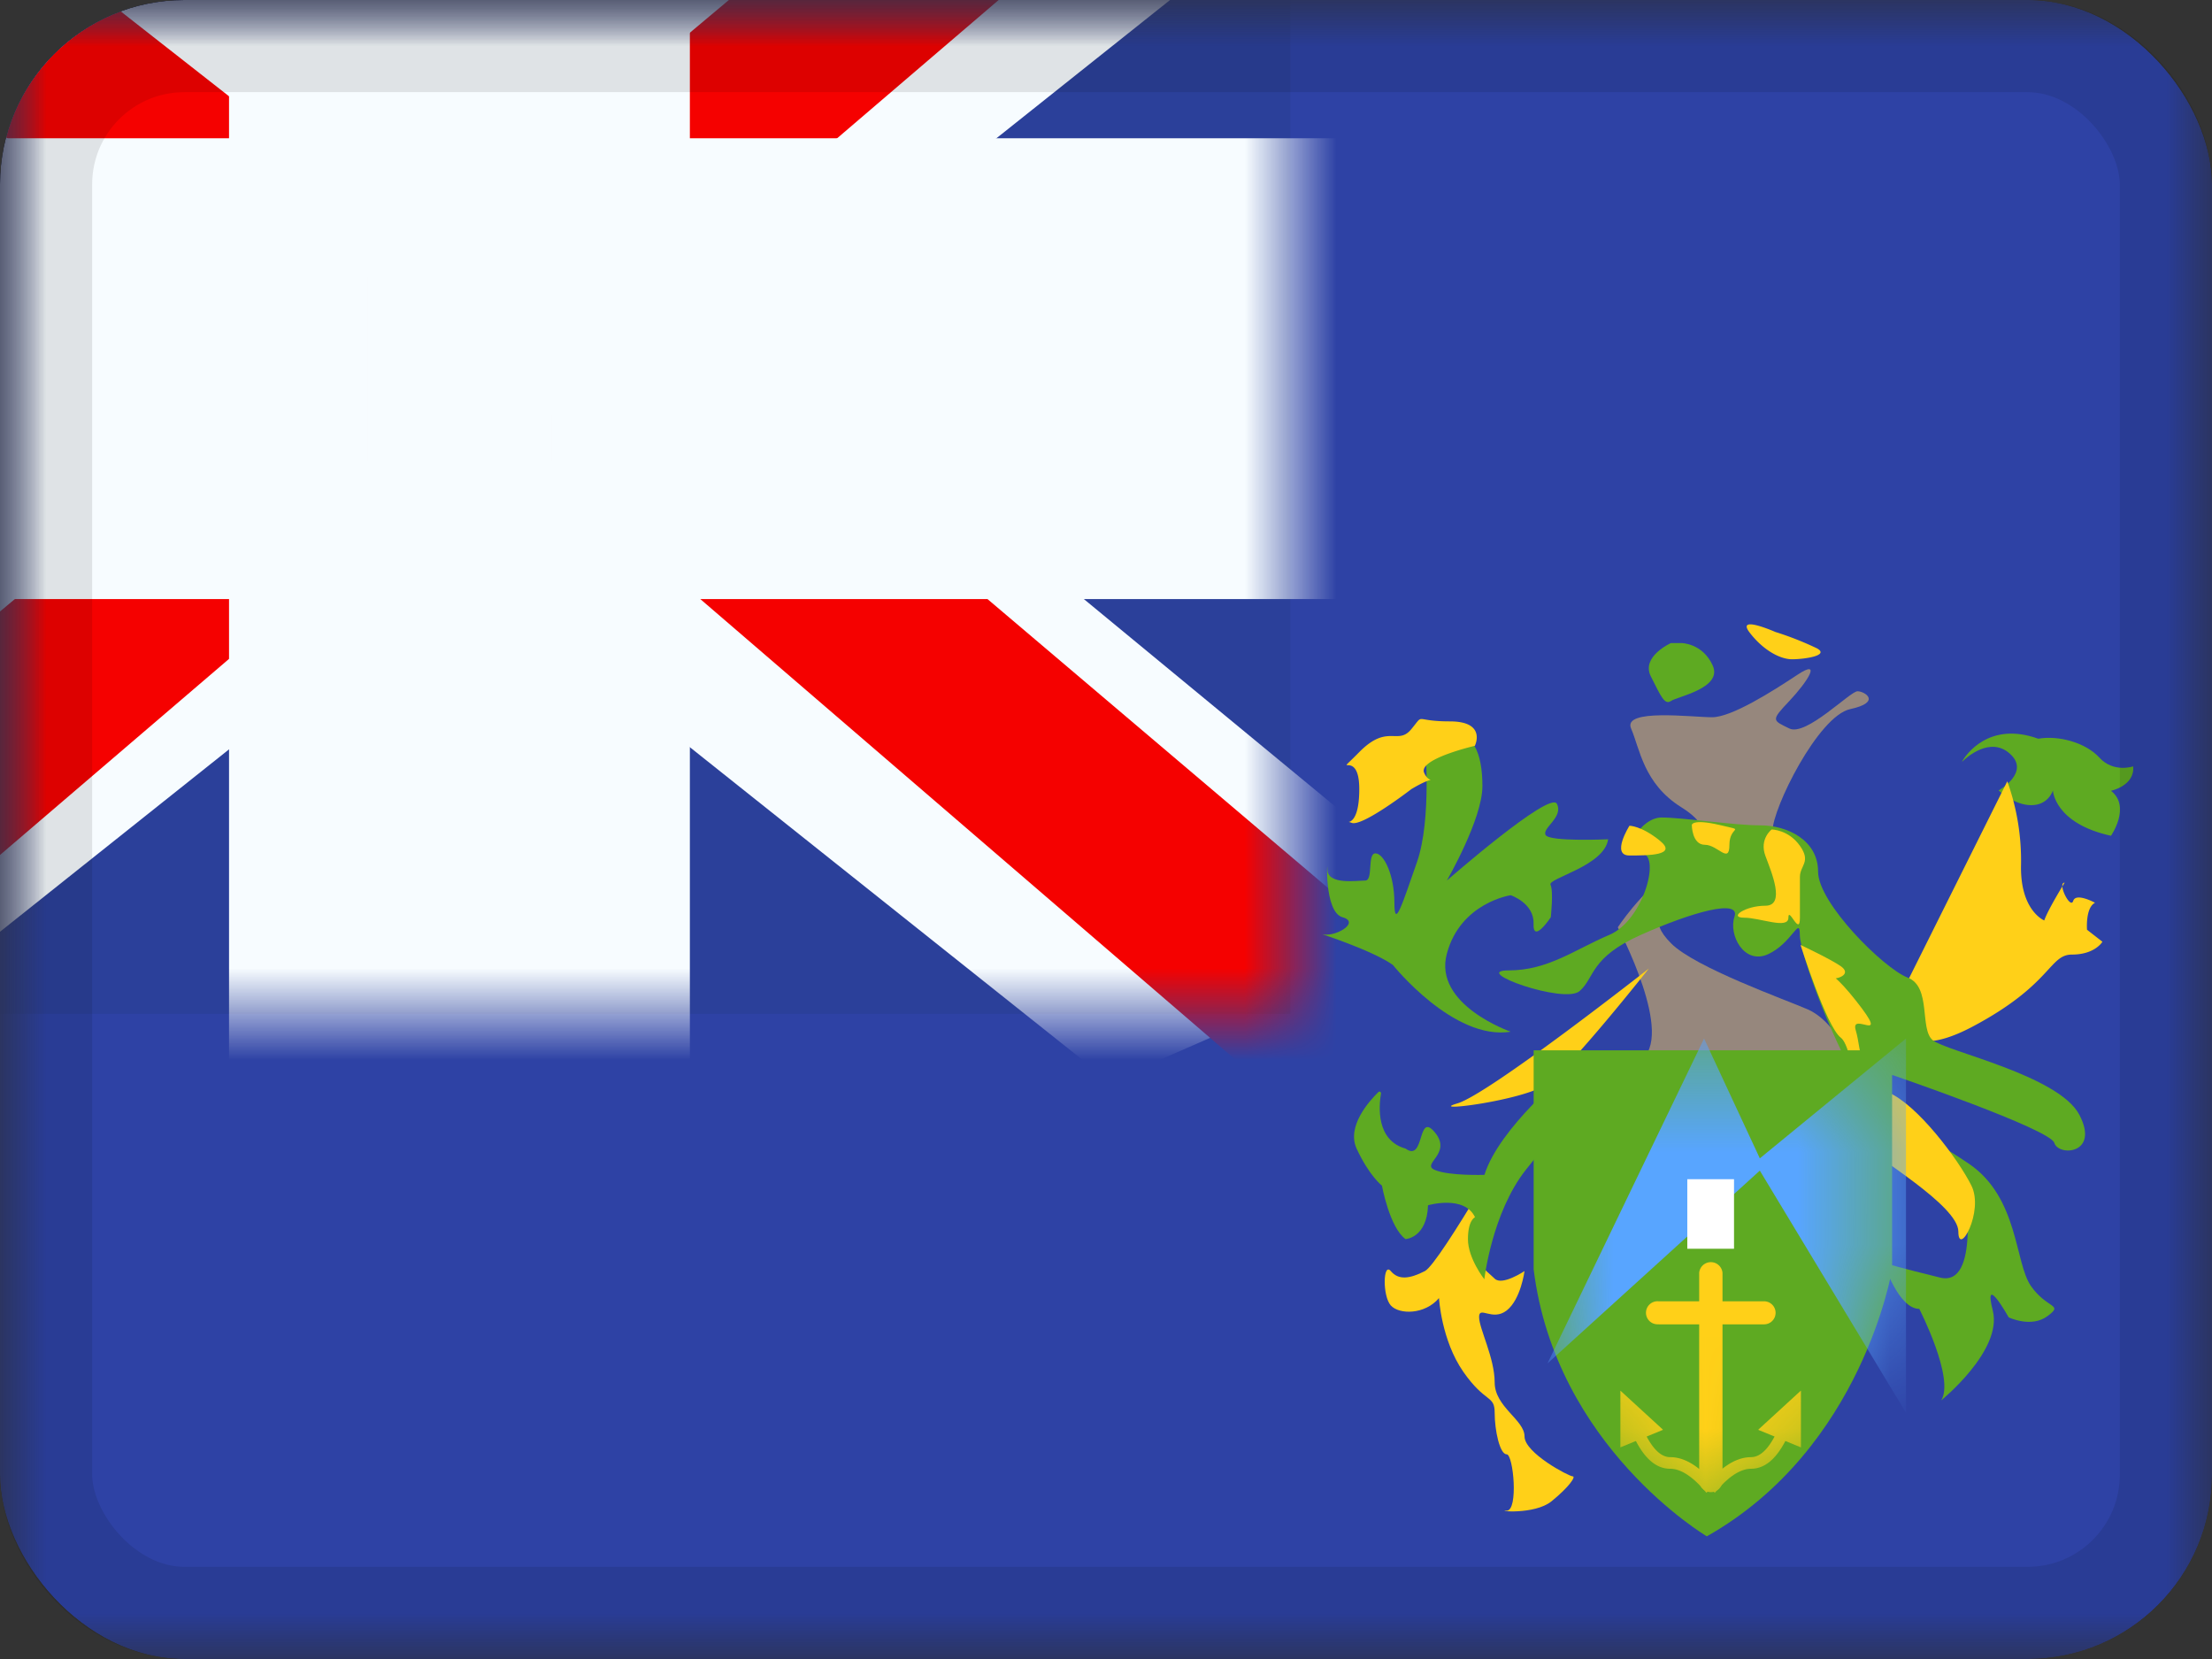 <svg xmlns="http://www.w3.org/2000/svg" fill="none" viewBox="0 0 24 18"><rect x="0" y="0" width="24" height="18" fill="#333333" stroke="none"/><g clip-path="url(#a)"><mask id="b" width="24" height="18" x="0" y="0" maskUnits="userSpaceOnUse" style="mask-type:luminance"><path fill="#fff" d="M0 0h24v18H0z"/></mask><g mask="url(#b)"><path fill="#2E42A5" fill-rule="evenodd" d="M0 0v18h24V0H0Z" clip-rule="evenodd"/><mask id="c" width="24" height="18" x="0" y="0" maskUnits="userSpaceOnUse" style="mask-type:luminance"><path fill="#fff" fill-rule="evenodd" d="M0 0v18h24V0H0Z" clip-rule="evenodd"/></mask><g mask="url(#c)"><path fill="#2B409A" d="M-4-3h18v14H-4z"/><mask id="d" width="18" height="14" x="-4" y="-3" maskUnits="userSpaceOnUse" style="mask-type:luminance"><path fill="#fff" d="M-4-3h18v14H-4z"/></mask><g mask="url(#d)"><path fill="#F7FCFF" d="m-6.004 10 3.96 1.737L14.09-1.111l2.09-2.582-4.237-.58-6.58 5.536-5.296 3.73L-6.004 10Z"/><path fill="#F50100" d="m-5.462 11.217 2.018 1.008L15.429-3.933h-2.833l-18.058 15.15Z"/><path fill="#F7FCFF" d="m16.004 10-3.961 1.737L-4.09-1.111l-2.09-2.582 4.236-.58 6.58 5.536 5.297 3.73L16.003 10Z"/><path fill="#F50100" d="m15.869 10.873-2.018 1.009-8.037-6.918-2.382-.773-9.813-7.875h2.834L6.26 4.004l2.605.927 7.004 5.942Z"/><mask id="e" width="22" height="18" x="-6" y="-5" fill="#000" maskUnits="userSpaceOnUse"><path fill="#fff" d="M-6-5h22v18H-6z"/><path fill-rule="evenodd" d="M5.985-3h-2v6H-4v2h7.985v6h2V5H14V3H5.985v-6Z" clip-rule="evenodd"/></mask><path fill="#F50100" fill-rule="evenodd" d="M5.985-3h-2v6H-4v2h7.985v6h2V5H14V3H5.985v-6Z" clip-rule="evenodd"/><path fill="#F7FCFF" d="M3.985-3v-1.5h-1.5V-3h1.5Zm2 0h1.5v-1.5h-1.5V-3Zm-2 6v1.5h1.5V3h-1.5ZM-4 3V1.5h-1.5V3H-4Zm0 2h-1.5v1.5H-4V5Zm7.985 0h1.5V3.5h-1.5V5Zm0 6h-1.5v1.5h1.5V11Zm2 0v1.5h1.5V11h-1.5Zm0-6V3.5h-1.5V5h1.5ZM14 5v1.5h1.5V5H14Zm0-2h1.5V1.5H14V3ZM5.985 3h-1.5v1.5h1.5V3Zm-2-4.5h2v-3h-2v3Zm1.5 4.5v-6h-3v6h3ZM-4 4.5h7.985v-3H-4v3Zm1.5.5V3h-3v2h3Zm6.485-1.5H-4v3h7.985v-3Zm1.5 7.5V5h-3v6h3Zm.5-1.5h-2v3h2v-3ZM4.485 5v6h3V5h-3ZM14 3.5H5.985v3H14v-3ZM12.5 3v2h3V3h-3ZM5.985 4.5H14v-3H5.985v3ZM4.485-3v6h3v-6h-3Z" mask="url(#e)"/></g><path fill="#5EAA22" fill-rule="evenodd" d="M15.462 8.068s.074.82-.088 1.286c-.163.465-.245.735-.245.438 0-.298-.114-.533-.206-.533-.091 0-.02.295-.111.295-.092 0-.41.05-.41-.122 0-.173-.042.463.164.52.206.057-.1.233-.236.179 0 0 .562.182.782.338 0 0 .66.825 1.279.725 0 0-.842-.291-.693-.846.148-.555.693-.635.693-.635s.256.085.248.31c-.008.223.187-.071.187-.071s.031-.283-.003-.352c-.035-.07.585-.203.625-.494 0 0-.634.029-.678-.046-.043-.075.197-.193.122-.339-.075-.146-1.194.833-1.194.833s.386-.666.386-1.024c0-.357-.098-.602-.386-.602-.289 0-.236.14-.236.14Zm5.828.192c-.002.002 0 .003.002.002.047-.046.3-.272.511-.088.235.204-.118.402-.118.402s.165.16.354.16c.188 0 .235-.16.235-.16s.014.357.63.492c0 0 .22-.316 0-.488 0 0 .26-.054.241-.265 0 0-.213.073-.366-.094-.152-.167-.448-.244-.664-.206-.54-.194-.787.18-.826.245Z" clip-rule="evenodd"/><path fill="#96877D" fill-rule="evenodd" d="M17.553 10.061s.637 1.198.239 1.447c-.399.248 1.892.071 2.108 0 .216-.072-.043-.45-.283-.555-.24-.105-1.223-.454-1.485-.717-.262-.263-.102-.356.109-.616.21-.26.991-.363.991-.606s.495-1.244.842-1.32c.346-.075.159-.194.08-.194-.08 0-.559.493-.74.404-.182-.09-.204-.083 0-.298.203-.215.356-.463.087-.284-.269.178-.712.46-.925.46-.214 0-.973-.097-.879.122.095.218.134.597.544.854.41.256.231.443-.11.69-.34.247-.578.613-.578.613Z" clip-rule="evenodd"/><path fill="#FFD018" d="m21.779 8.477-1.214 2.434s-.035.688.833.23c.867-.459.833-.784 1.083-.784s.33-.139.33-.139l-.167-.13s-.019-.24.087-.293c0 0-.208-.114-.237-.02-.03.096-.176-.198-.093-.198 0 0-.183.295-.221.41 0 0-.264-.107-.252-.604a2.546 2.546 0 0 0-.149-.906Zm-5.777-.385s-.618.143-.55.293c.066.15.164-.004-.139.177 0 0-.531.41-.647.366-.116-.045.082.104.082-.366s-.309-.088 0-.402c.309-.313.417-.068.565-.249.149-.18.015-.084.418-.084.403 0 .271.265.271.265Zm1.886 2.418s-1.73 1.36-2.076 1.462c-.346.101.711-.028.97-.208.258-.18 1.106-1.253 1.106-1.253Z"/><path fill="#5EAA22" fill-rule="evenodd" d="M21.319 12.896s.166 1.071-.268.966c-.433-.106-.613-.16-.613-.16s.159.499.386.499c0 0 .387.754.238.993 0 0 .667-.541.56-.972-.109-.43.172.071.172.071s.245.119.422-.014c.178-.132-.002-.073-.18-.325-.177-.252-.133-.96-.673-1.327-.54-.366-.665-.355-.665-.355s-.397-.65-.159-.606c0 0 1.706.585 1.75.734.045.15.497.123.271-.306-.226-.428-1.446-.687-1.59-.808-.146-.12-.011-.579-.272-.679-.26-.1-.973-.809-.972-1.15 0-.342-.335-.502-.626-.502-.292 0-.84-.085-1.072-.085-.232 0-.448.388-.224.388s.033.726-.342.885c-.375.159-.665.386-1.093.386-.428 0 .606.37.77.224.166-.146.111-.363.665-.61s1.082-.394 1.015-.197c-.067.197.104.526.365.407.26-.12.344-.42.344-.21s.4 1.288.706 1.709c.305.42 1.085 1.044 1.085 1.044Z" clip-rule="evenodd"/><path fill="#FFD018" d="M17.679 8.96s-.203.322 0 .322.529 0 .33-.161c-.199-.162-.33-.162-.33-.162Zm.677-.009s.001.215.142.215c.14 0 .266.215.266 0s.195-.143-.106-.215c-.302-.07-.302 0-.302 0Zm.866.049s-.135.103-.068.285c.068.182.221.542 0 .542-.22 0-.403.13-.23.13.173 0 .48.13.48 0s.125.214.125 0v-.442c0-.126.125-.162 0-.338C19.404 9 19.222 9 19.222 9Zm.314 1.254s.282.889.436 1.004c.153.114.222 1.08.29 1.185.067.105.986.635.986.919 0 .284.282-.219.141-.5-.141-.282-.587-.881-.907-1.012-.32-.13-.28-.447-.347-.67-.067-.222.399.18 0-.325-.398-.504-.388-.234-.275-.234.112 0 .224-.06.112-.138-.112-.078-.436-.23-.436-.23Zm-2.996 1.833s-.917 1.62-1.08 1.704c-.164.084-.286.101-.37 0-.084-.1-.092.27 0 .373.092.101.37.101.523-.08 0 0 .025.457.264.8.24.344.34.249.34.443 0 .195.056.452.13.452.073 0 .13.612 0 .612s.3.05.488-.103.268-.27.228-.27c-.04 0-.522-.253-.522-.433s-.324-.32-.324-.586c0-.267-.169-.583-.169-.71 0-.125.144.05.299-.07.154-.12.194-.428.194-.428s-.243.163-.324.082c-.081-.082-.337-.242-.169-.518.169-.276.493-1.268.493-1.268Z"/><path fill="#5EAA22" fill-rule="evenodd" d="M18.13 6.977s-.328.146-.218.363c.11.217.149.313.219.265.07-.048.562-.139.452-.384-.11-.244-.341-.244-.341-.244h-.111Z" clip-rule="evenodd"/><path fill="#FFD018" d="M19.27 6.86s-.434-.193-.289 0c.145.191.33.293.463.293s.41-.04.271-.118a3.445 3.445 0 0 0-.445-.176Z"/><path fill="#5EAA22" fill-rule="evenodd" d="M14.984 11.863c.002-.015-.017-.026-.028-.015-.098.096-.348.372-.237.614.138.298.275.402.275.402s.083.456.256.58c0 0 .232-.011.244-.367 0 0 .394-.115.51.13 0 0-.077.028-.077.238 0 .209.178.435.178.435s.082-.72.449-1.186c.367-.465.472-.556.472-.556v-.524s-.76.619-.92 1.133c0 0-.383.013-.538-.053-.156-.066.194-.174 0-.408-.194-.234-.105.33-.318.176-.322-.09-.29-.462-.266-.599Z" clip-rule="evenodd"/><path fill="#5EAA22" fill-rule="evenodd" d="M16.64 11.396h3.889v2.376s-.317 1.941-2.01 2.897c0 0-1.641-.97-1.879-2.897v-2.376Z" clip-rule="evenodd"/><mask id="f" width="5" height="6" x="16" y="11" maskUnits="userSpaceOnUse" style="mask-type:luminance"><path fill="#fff" fill-rule="evenodd" d="M16.64 11.396h3.889v2.376s-.317 1.941-2.01 2.897c0 0-1.641-.97-1.879-2.897v-2.376Z" clip-rule="evenodd"/></mask><g mask="url(#f)"><path fill="#58A5FF" fill-rule="evenodd" d="m18.489 11.268-1.699 3.525 2.304-2.092 1.586 2.628v-4.061l-1.586 1.3-.605-1.3Z" clip-rule="evenodd"/><path fill="#FFD018" d="M18.436 13.81a.127.127 0 0 1 .253 0v2.264a.127.127 0 0 1-.253 0V13.81Z"/><path fill="#FFD018" d="M17.995 14.368a.125.125 0 1 1 0-.249h1.145a.125.125 0 0 1 0 .25h-1.145Zm.617 1.748-.098.08c-.145-.175-.277-.26-.393-.26-.172 0-.311-.143-.425-.415l.117-.048c.096.23.2.337.308.337.162 0 .325.104.49.306Z"/><path fill="#FFD018" fill-rule="evenodd" d="m17.583 15.09-.002.001v.61c0 .002 0 .003.002.002l.459-.189v-.003l-.459-.421Z" clip-rule="evenodd"/><path fill="#FFD018" d="m18.508 16.116.098.08c.145-.175.277-.26.393-.26.172 0 .312-.143.425-.415l-.117-.048c-.096.23-.2.337-.308.337-.162 0-.324.104-.49.306Z"/><path fill="#FFD018" fill-rule="evenodd" d="m19.537 15.09.003.001v.61a.002.002 0 0 1-.003.002l-.459-.189v-.003l.459-.421Z" clip-rule="evenodd"/><path fill="#fff" d="M18.307 12.794h.507v.755h-.507z"/></g></g></g></g><rect width="23" height="17" x=".5" y=".5" stroke="#000" stroke-opacity=".1" rx="1.5"/><defs><clipPath id="a"><rect width="24" height="18" fill="#fff" rx="2"/></clipPath></defs></svg>